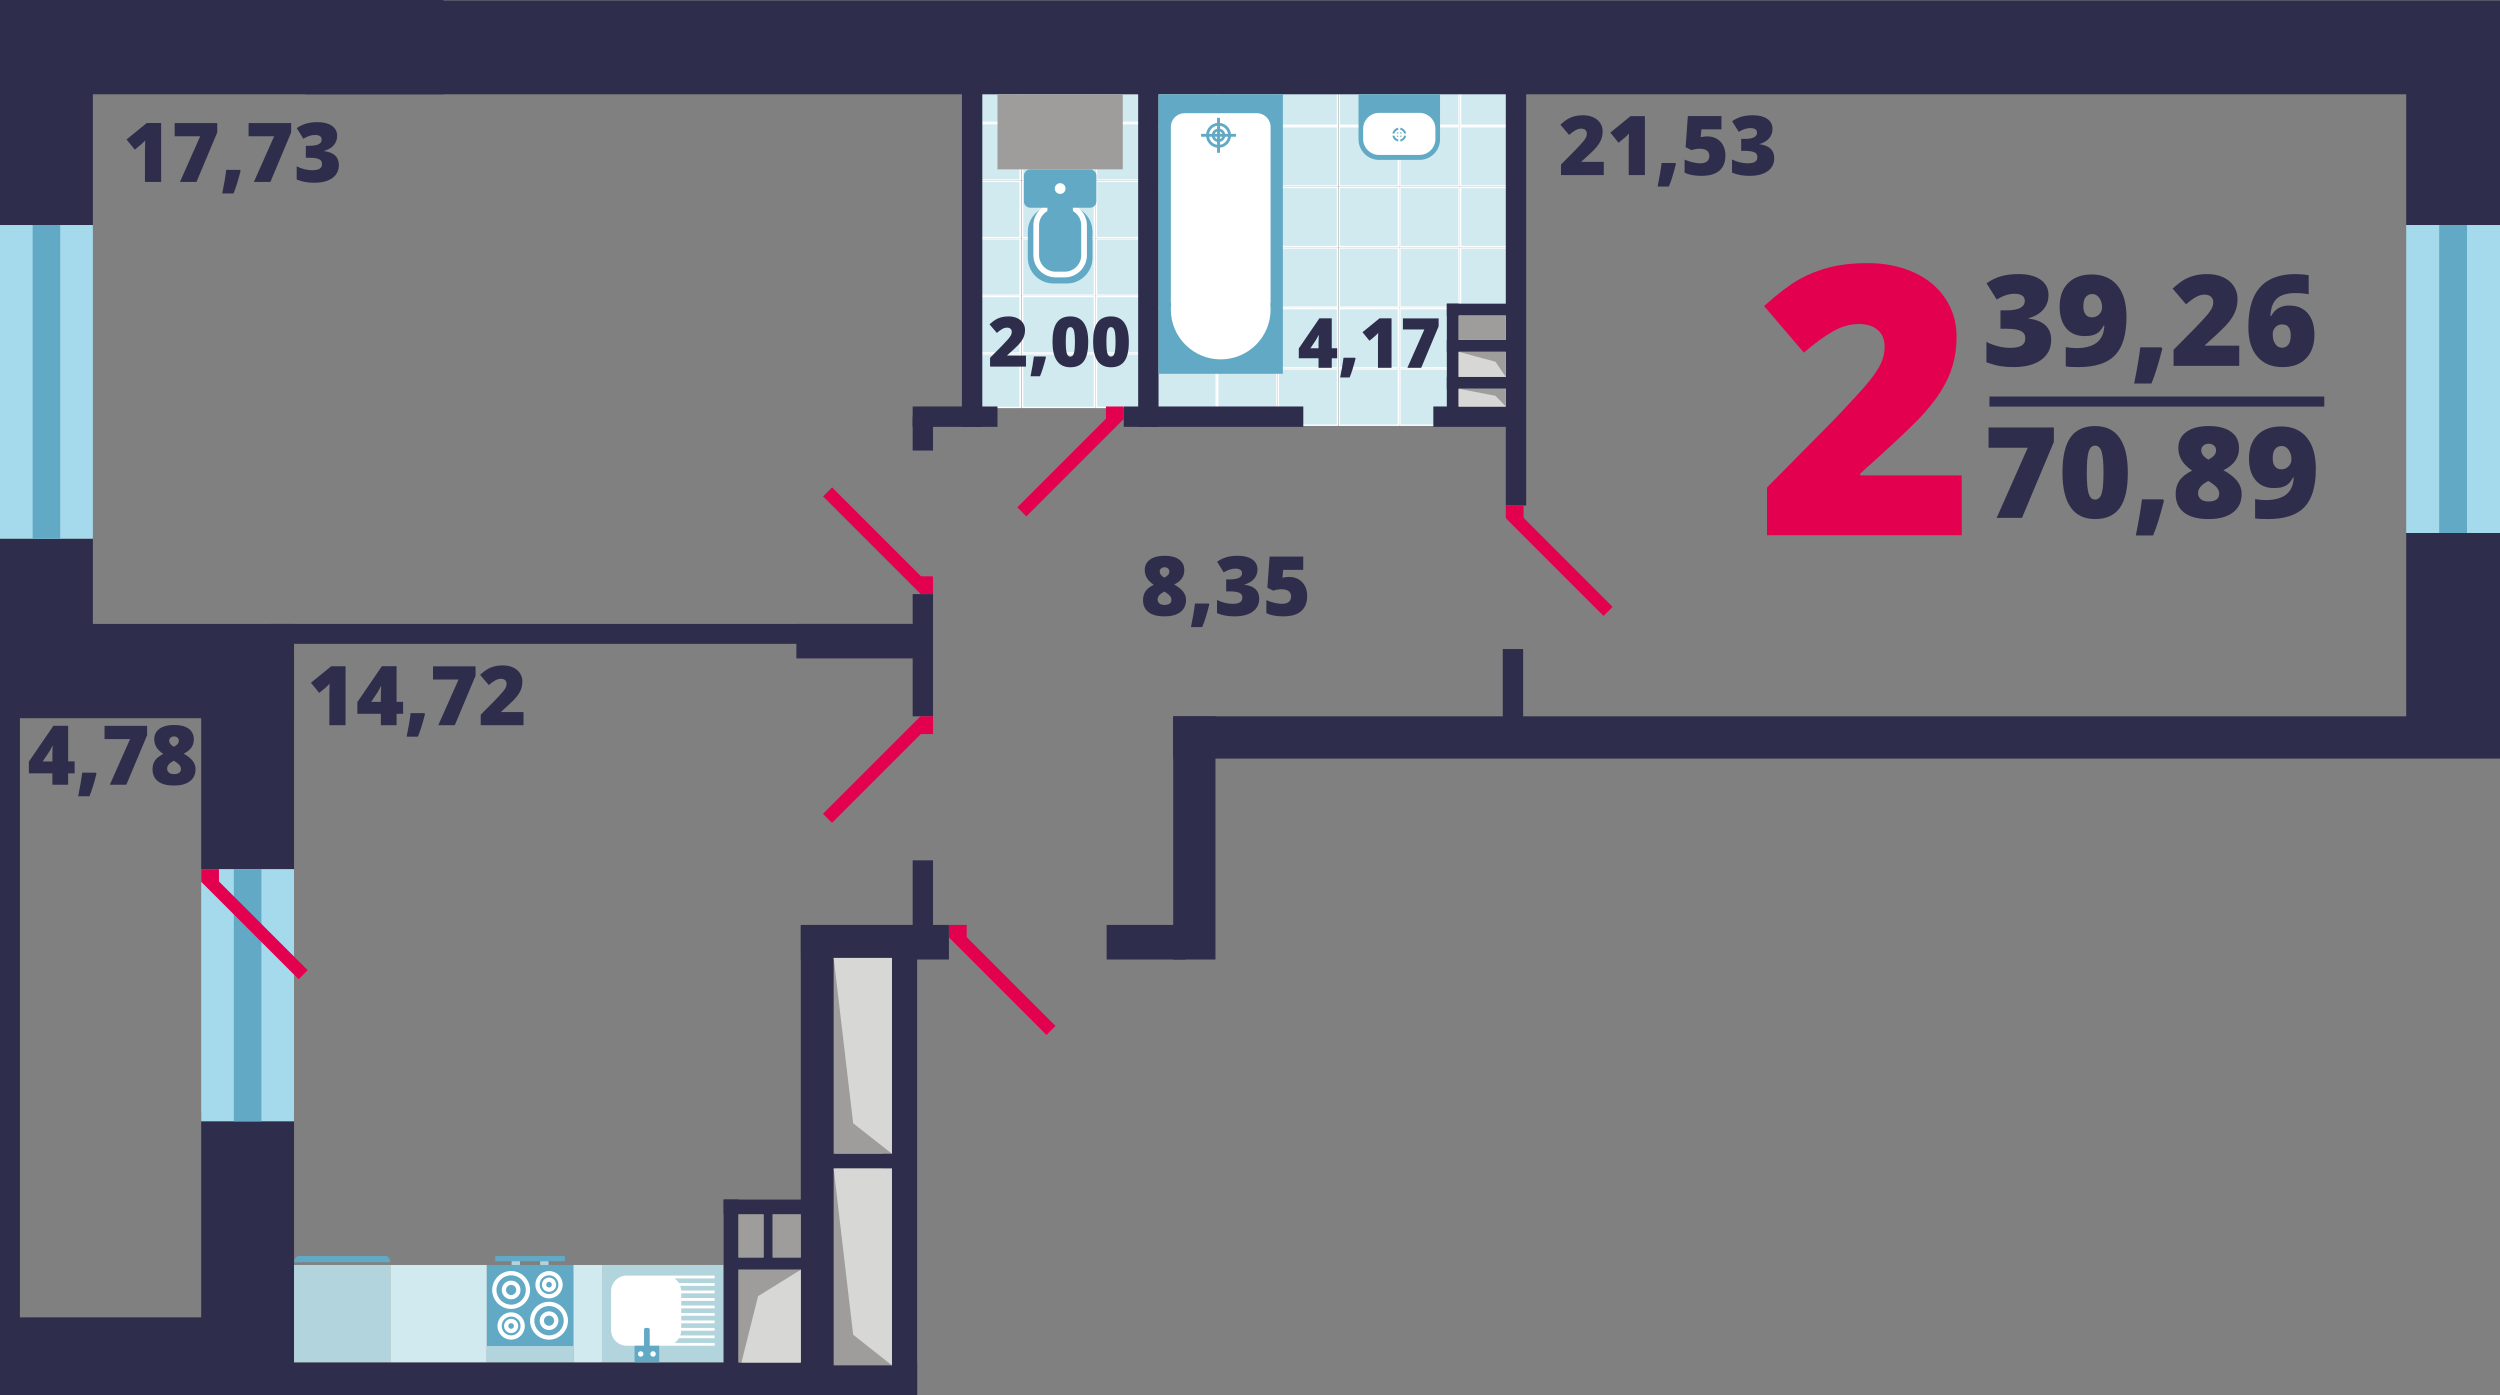 <?xml version="1.0" encoding="utf-8"?>
<!-- Generator: Adobe Illustrator 16.0.0, SVG Export Plug-In . SVG Version: 6.00 Build 0)  -->
<!DOCTYPE svg PUBLIC "-//W3C//DTD SVG 1.1//EN" "http://www.w3.org/Graphics/SVG/1.1/DTD/svg11.dtd">
<svg version="1.1" id="Слой_1" xmlns="http://www.w3.org/2000/svg" xmlns:xlink="http://www.w3.org/1999/xlink" x="0px" y="0px"
	 width="439.75px" height="245.388px" viewBox="0 0 439.75 245.388" enable-background="new 0 0 439.75 245.388"
	 xml:space="preserve">
<rect x="0" y="0" width="439.75" height="245.388" fill="#808080" stroke="none"/>
<rect x="203.521" y="22.295" fill="#D0EAF0" width="10.417" height="10.417"/>
<path fill="#FFFFFF" d="M213.813,32.587h-10.167V22.42h10.167V32.587z M214.063,22.17h-10.667v10.667h10.667V22.17z"/>
<rect x="214.188" y="22.295" fill="#D0EAF0" width="10.417" height="10.417"/>
<path fill="#FFFFFF" d="M224.479,32.587h-10.167V22.42h10.167V32.587z M224.729,22.17h-10.667v10.667h10.667V22.17z"/>
<rect x="224.854" y="22.295" fill="#D0EAF0" width="10.417" height="10.417"/>
<path fill="#FFFFFF" d="M235.146,32.587h-10.167V22.42h10.167V32.587z M235.396,22.17h-10.667v10.667h10.667V22.17z"/>
<rect x="235.572" y="22.295" fill="#D0EAF0" width="10.417" height="10.417"/>
<path fill="#FFFFFF" d="M245.864,32.587h-10.167V22.42h10.167V32.587z M246.114,22.17h-10.667v10.667h10.667V22.17z"/>
<rect x="246.24" y="22.295" fill="#D0EAF0" width="10.417" height="10.417"/>
<path fill="#FFFFFF" d="M256.531,32.587h-10.167V22.42h10.167V32.587z M256.781,22.17h-10.667v10.667h10.667V22.17z"/>
<rect x="256.906" y="22.295" fill="#D0EAF0" width="10.417" height="10.417"/>
<path fill="#FFFFFF" d="M267.198,32.587h-10.167V22.42h10.167V32.587z M267.448,22.17h-10.667v10.667h10.667V22.17z"/>
<rect x="203.521" y="11.628" fill="#D0EAF0" width="10.417" height="10.417"/>
<path fill="#FFFFFF" d="M213.813,21.92h-10.167V11.753h10.167V21.92z M214.063,11.503h-10.667V22.17h10.667V11.503z"/>
<rect x="214.188" y="11.628" fill="#D0EAF0" width="10.417" height="10.417"/>
<path fill="#FFFFFF" d="M224.479,21.92h-10.167V11.753h10.167V21.92z M224.729,11.503h-10.667V22.17h10.667V11.503z"/>
<rect x="224.854" y="11.628" fill="#D0EAF0" width="10.417" height="10.417"/>
<path fill="#FFFFFF" d="M235.146,21.92h-10.167V11.753h10.167V21.92z M235.396,11.503h-10.667V22.17h10.667V11.503z"/>
<rect x="235.572" y="11.628" fill="#D0EAF0" width="10.417" height="10.417"/>
<path fill="#FFFFFF" d="M245.864,21.92h-10.167V11.753h10.167V21.92z M246.114,11.503h-10.667V22.17h10.667V11.503z"/>
<rect x="246.24" y="11.628" fill="#D0EAF0" width="10.417" height="10.417"/>
<path fill="#FFFFFF" d="M256.531,21.92h-10.167V11.753h10.167V21.92z M256.781,11.503h-10.667V22.17h10.667V11.503z"/>
<rect x="256.906" y="11.628" fill="#D0EAF0" width="10.417" height="10.417"/>
<path fill="#FFFFFF" d="M267.198,21.92h-10.167V11.753h10.167V21.92z M267.448,11.503h-10.667V22.17h10.667V11.503z"/>
<rect x="203.521" y="32.962" fill="#D0EAF0" width="10.417" height="10.417"/>
<path fill="#FFFFFF" d="M213.813,43.253h-10.167V33.086h10.167V43.253z M214.063,32.837h-10.667v10.667h10.667V32.837z"/>
<rect x="214.188" y="32.962" fill="#D0EAF0" width="10.417" height="10.417"/>
<path fill="#FFFFFF" d="M224.479,43.253h-10.167V33.086h10.167V43.253z M224.729,32.837h-10.667v10.667h10.667V32.837z"/>
<rect x="224.854" y="32.962" fill="#D0EAF0" width="10.417" height="10.417"/>
<path fill="#FFFFFF" d="M235.146,43.253h-10.167V33.086h10.167V43.253z M235.396,32.837h-10.667v10.667h10.667V32.837z"/>
<rect x="235.572" y="32.962" fill="#D0EAF0" width="10.417" height="10.417"/>
<path fill="#FFFFFF" d="M245.864,43.253h-10.167V33.086h10.167V43.253z M246.114,32.837h-10.667v10.667h10.667V32.837z"/>
<rect x="246.24" y="32.962" fill="#D0EAF0" width="10.417" height="10.417"/>
<path fill="#FFFFFF" d="M256.531,43.253h-10.167V33.086h10.167V43.253z M256.781,32.837h-10.667v10.667h10.667V32.837z"/>
<rect x="256.906" y="32.962" fill="#D0EAF0" width="10.417" height="10.417"/>
<path fill="#FFFFFF" d="M267.198,43.253h-10.167V33.086h10.167V43.253z M267.448,32.837h-10.667v10.667h10.667V32.837z"/>
<rect x="203.521" y="43.618" fill="#D0EAF0" width="10.417" height="10.416"/>
<path fill="#FFFFFF" d="M213.813,53.91h-10.167V43.743h10.167V53.91z M214.063,43.493h-10.667V54.16h10.667V43.493z"/>
<rect x="214.188" y="43.618" fill="#D0EAF0" width="10.417" height="10.416"/>
<path fill="#FFFFFF" d="M224.479,53.91h-10.167V43.743h10.167V53.91z M224.729,43.493h-10.667V54.16h10.667V43.493z"/>
<rect x="224.854" y="43.618" fill="#D0EAF0" width="10.417" height="10.416"/>
<path fill="#FFFFFF" d="M235.146,53.91h-10.167V43.743h10.167V53.91z M235.396,43.493h-10.667V54.16h10.667V43.493z"/>
<rect x="235.572" y="43.618" fill="#D0EAF0" width="10.417" height="10.416"/>
<path fill="#FFFFFF" d="M245.864,53.91h-10.167V43.743h10.167V53.91z M246.114,43.493h-10.667V54.16h10.667V43.493z"/>
<rect x="246.24" y="43.618" fill="#D0EAF0" width="10.417" height="10.416"/>
<path fill="#FFFFFF" d="M256.531,53.91h-10.167V43.743h10.167V53.91z M256.781,43.493h-10.667V54.16h10.667V43.493z"/>
<rect x="256.906" y="43.618" fill="#D0EAF0" width="10.417" height="10.416"/>
<path fill="#FFFFFF" d="M267.198,53.91h-10.167V43.743h10.167V53.91z M267.448,43.493h-10.667V54.16h10.667V43.493z"/>
<rect x="203.521" y="54.284" fill="#D0EAF0" width="10.417" height="10.417"/>
<path fill="#FFFFFF" d="M213.813,64.576h-10.167V54.409h10.167V64.576z M214.063,54.16h-10.667v10.667h10.667V54.16z"/>
<rect x="214.188" y="54.284" fill="#D0EAF0" width="10.417" height="10.417"/>
<path fill="#FFFFFF" d="M224.479,64.576h-10.167V54.409h10.167V64.576z M224.729,54.16h-10.667v10.667h10.667V54.16z"/>
<rect x="224.854" y="54.284" fill="#D0EAF0" width="10.417" height="10.417"/>
<path fill="#FFFFFF" d="M235.146,64.576h-10.167V54.409h10.167V64.576z M235.396,54.16h-10.667v10.667h10.667V54.16z"/>
<rect x="235.572" y="54.284" fill="#D0EAF0" width="10.417" height="10.417"/>
<path fill="#FFFFFF" d="M245.864,64.576h-10.167V54.409h10.167V64.576z M246.114,54.16h-10.667v10.667h10.667V54.16z"/>
<rect x="246.24" y="54.284" fill="#D0EAF0" width="10.417" height="10.417"/>
<path fill="#FFFFFF" d="M256.531,64.576h-10.167V54.409h10.167V64.576z M256.781,54.16h-10.667v10.667h10.667V54.16z"/>
<rect x="256.906" y="54.284" fill="#D0EAF0" width="10.417" height="10.417"/>
<path fill="#FFFFFF" d="M267.198,64.576h-10.167V54.409h10.167V64.576z M267.448,54.16h-10.667v10.667h10.667V54.16z"/>
<rect x="203.521" y="64.889" fill="#D0EAF0" width="10.417" height="9.906"/>
<path fill="#FFFFFF" d="M213.813,74.67h-10.167v-9.656h10.167V74.67z M214.063,64.764h-10.667V74.92h10.667V64.764z"/>
<rect x="214.188" y="64.889" fill="#D0EAF0" width="10.417" height="9.906"/>
<path fill="#FFFFFF" d="M224.479,74.67h-10.167v-9.656h10.167V74.67z M224.729,64.764h-10.667V74.92h10.667V64.764z"/>
<rect x="224.854" y="64.889" fill="#D0EAF0" width="10.417" height="9.906"/>
<path fill="#FFFFFF" d="M235.146,74.67h-10.167v-9.656h10.167V74.67z M235.396,64.764h-10.667V74.92h10.667V64.764z"/>
<rect x="235.572" y="64.889" fill="#D0EAF0" width="10.417" height="9.906"/>
<path fill="#FFFFFF" d="M245.864,74.67h-10.167v-9.656h10.167V74.67z M246.114,64.764h-10.667V74.92h10.667V64.764z"/>
<rect x="246.24" y="64.889" fill="#D0EAF0" width="10.417" height="9.906"/>
<path fill="#FFFFFF" d="M256.531,74.67h-10.167v-9.656h10.167V74.67z M256.781,64.764h-10.667V74.92h10.667V64.764z"/>
<rect x="256.906" y="64.889" fill="#D0EAF0" width="10.417" height="9.906"/>
<path fill="#FFFFFF" d="M267.198,74.67h-10.167v-9.656h10.167V74.67z M267.448,64.764h-10.667V74.92h10.667V64.764z"/>
<rect x="289.888" y="2.118" fill="#D0EAF0" width="10.417" height="9.907"/>
<path fill="#FFFFFF" d="M300.18,11.9h-10.167V2.243h10.167V11.9z M300.43,1.993h-10.667V12.15h10.667V1.993z"/>
<rect x="300.555" y="2.118" fill="#D0EAF0" width="10.417" height="9.907"/>
<path fill="#FFFFFF" d="M310.847,11.9H300.68V2.243h10.167V11.9z M311.097,1.993H300.43V12.15h10.667V1.993z"/>
<rect x="311.221" y="2.118" fill="#D0EAF0" width="10.417" height="9.907"/>
<path fill="#FFFFFF" d="M321.513,11.9h-10.167V2.243h10.167V11.9z M321.763,1.993h-10.667V12.15h10.667V1.993z"/>
<rect x="321.939" y="2.118" fill="#D0EAF0" width="10.417" height="9.907"/>
<path fill="#FFFFFF" d="M332.231,11.9h-10.167V2.243h10.167V11.9z M332.481,1.993h-10.667V12.15h10.667V1.993z"/>
<rect x="332.606" y="2.118" fill="#D0EAF0" width="10.417" height="9.907"/>
<path fill="#FFFFFF" d="M342.898,11.9h-10.167V2.243h10.167V11.9z M343.148,1.993h-10.667V12.15h10.667V1.993z"/>
<rect x="343.273" y="2.118" fill="#D0EAF0" width="10.416" height="9.907"/>
<path fill="#FFFFFF" d="M353.564,11.9h-10.167V2.243h10.167V11.9z M353.814,1.993h-10.667V12.15h10.667V1.993z"/>
<rect x="259.935" y="2.243" fill="#D0EAF0" width="10.416" height="10.417"/>
<path fill="#FFFFFF" d="M260.06,2.369h10.167v10.167H260.06V2.369z M259.81,12.785h10.667V2.118H259.81V12.785z"/>
<rect x="270.601" y="2.243" fill="#D0EAF0" width="10.417" height="10.417"/>
<path fill="#FFFFFF" d="M270.727,2.369h10.167v10.167h-10.167V2.369z M270.477,12.785h10.667V2.118h-10.667V12.785z"/>
<rect x="281.205" y="2.243" fill="#D0EAF0" width="9.906" height="10.417"/>
<path fill="#FFFFFF" d="M281.33,2.369h9.656v10.167h-9.656V2.369z M281.08,12.785h10.156V2.118H281.08V12.785z"/>
<rect x="172.385" y="21.741" fill="#D0EAF0" width="7.082" height="9.906"/>
<polygon fill="#FFFFFF" points="172.386,21.623 172.386,21.86 179.316,21.86 179.316,31.528 172.386,31.528 172.386,31.768 
	179.62,31.768 179.62,21.623 "/>
<rect x="179.836" y="21.741" fill="#D0EAF0" width="12.698" height="9.906"/>
<path fill="#FFFFFF" d="M192.382,31.528h-12.393v-9.669h12.393V31.528z M192.686,21.622h-13.002v10.146h13.002V21.622z"/>
<rect x="192.839" y="21.741" fill="#D0EAF0" width="7.736" height="9.906"/>
<polygon fill="#FFFFFF" points="192.687,21.623 192.687,31.768 200.574,31.768 200.574,31.528 192.99,31.528 192.99,21.86 
	200.574,21.86 200.574,21.623 "/>
<rect x="172.385" y="16.55" fill="#D0EAF0" width="7.082" height="4.953"/>
<polygon fill="#FFFFFF" points="179.316,16.55 179.316,21.385 172.386,21.385 172.386,21.622 179.62,21.622 179.62,16.55 "/>
<rect x="179.837" y="16.55" fill="#D0EAF0" width="12.698" height="4.953"/>
<polygon fill="#FFFFFF" points="192.381,16.55 192.381,21.385 179.988,21.385 179.988,16.55 179.685,16.55 179.685,21.622 
	192.687,21.622 192.687,16.55 "/>
<rect x="192.839" y="16.55" fill="#D0EAF0" width="7.736" height="4.953"/>
<polygon fill="#FFFFFF" points="192.687,16.55 192.687,21.622 200.574,21.622 200.574,21.385 192.99,21.385 192.99,16.55 "/>
<rect x="172.385" y="31.887" fill="#D0EAF0" width="7.082" height="9.904"/>
<polygon fill="#FFFFFF" points="172.386,31.767 172.386,32.005 179.316,32.005 179.316,41.673 172.386,41.673 172.386,41.91 
	179.62,41.91 179.62,31.767 "/>
<rect x="179.836" y="31.886" fill="#D0EAF0" width="12.698" height="9.904"/>
<path fill="#FFFFFF" d="M192.382,41.674h-12.393v-9.67h12.393V41.674z M192.686,31.767h-13.002V41.91h13.002V31.767z"/>
<rect x="192.839" y="31.887" fill="#D0EAF0" width="7.736" height="9.904"/>
<polygon fill="#FFFFFF" points="192.687,31.767 192.687,41.91 200.574,41.91 200.574,41.673 192.99,41.673 192.99,32.005 
	200.574,32.005 200.574,31.767 "/>
<rect x="172.385" y="42.021" fill="#D0EAF0" width="7.082" height="9.905"/>
<polygon fill="#FFFFFF" points="172.386,41.9 172.386,42.14 179.316,42.14 179.316,51.807 172.386,51.807 172.386,52.047 
	179.62,52.047 179.62,41.9 "/>
<rect x="179.836" y="42.021" fill="#D0EAF0" width="12.698" height="9.906"/>
<path fill="#FFFFFF" d="M192.382,51.808h-12.393v-9.669h12.393V51.808z M192.686,41.9h-13.002v10.145h13.002V41.9z"/>
<rect x="192.839" y="42.021" fill="#D0EAF0" width="7.736" height="9.905"/>
<polygon fill="#FFFFFF" points="192.687,41.9 192.687,52.047 200.574,52.047 200.574,51.807 192.99,51.807 192.99,42.14 
	200.574,42.14 200.574,41.9 "/>
<rect x="172.385" y="52.163" fill="#D0EAF0" width="7.082" height="9.907"/>
<polygon fill="#FFFFFF" points="172.386,52.045 172.386,52.283 179.316,52.283 179.316,61.951 172.386,61.951 172.386,62.189 
	179.62,62.189 179.62,52.045 "/>
<rect x="179.836" y="52.163" fill="#D0EAF0" width="12.698" height="9.907"/>
<path fill="#FFFFFF" d="M192.382,61.951h-12.393v-9.669h12.393V61.951z M192.686,52.045h-13.002v10.145h13.002V52.045z"/>
<rect x="192.839" y="52.163" fill="#D0EAF0" width="7.736" height="9.907"/>
<polygon fill="#FFFFFF" points="192.687,52.045 192.687,62.189 200.574,62.189 200.574,61.951 192.99,61.951 192.99,52.283 
	200.574,52.283 200.574,52.045 "/>
<rect x="172.385" y="62.246" fill="#D0EAF0" width="7.082" height="9.423"/>
<polygon fill="#FFFFFF" points="172.386,62.129 172.386,62.367 179.316,62.367 179.316,71.551 172.386,71.551 172.386,71.789 
	179.62,71.789 179.62,62.129 "/>
<rect x="179.836" y="62.247" fill="#D0EAF0" width="12.698" height="9.423"/>
<path fill="#FFFFFF" d="M192.382,71.551h-12.393v-9.186h12.393V71.551z M192.686,62.128h-13.002v9.658h13.002V62.128z"/>
<rect x="192.839" y="62.246" fill="#D0EAF0" width="7.736" height="9.423"/>
<polygon fill="#FFFFFF" points="192.687,62.129 192.687,71.789 200.574,71.789 200.574,71.551 192.99,71.551 192.99,62.367 
	200.574,62.367 200.574,62.129 "/>
<rect x="206.365" y="126" fill="#2E2D4B" width="7.437" height="42.778"/>
<rect x="206.365" y="126" fill="#2E2D4B" width="233.385" height="7.438"/>
<rect x="53.668" y="8.867" fill="#2E2D4B" width="386.083" height="7.717"/>
<rect x="53.668" y="0.086" fill="#2E2D4B" width="386.083" height="12.409"/>
<rect x="140.084" y="109.75" fill="#2E2D4B" width="23.167" height="6.063"/>
<rect x="47.532" y="109.75" fill="#2E2D4B" width="115.719" height="3.5"/>
<rect x="160.537" y="151.332" fill="#2E2D4B" width="3.583" height="16.804"/>
<rect x="160.537" y="104.5" fill="#2E2D4B" width="3.583" height="21.5"/>
<rect x="160.537" y="73.293" fill="#2E2D4B" width="3.583" height="5.957"/>
<rect x="197.662" y="71.5" fill="#2E2D4B" width="31.589" height="3.583"/>
<rect x="252.124" y="71.5" fill="#2E2D4B" width="15.461" height="3.583"/>
<rect x="160.538" y="71.5" fill="#2E2D4B" width="14.922" height="3.583"/>
<rect x="169.204" y="12.727" fill="#2E2D4B" width="3.583" height="62.356"/>
<rect x="200.204" y="12.727" fill="#2E2D4B" width="3.583" height="62.356"/>
<rect x="264.872" y="12.727" fill="#2E2D4B" width="3.583" height="76.189"/>
<rect x="264.335" y="114.166" fill="#2E2D4B" width="3.583" height="16.667"/>
<rect x="0.001" y="105.729" fill="#2E2D4B" width="3.5" height="127.741"/>
<rect x="423.251" y="93.75" fill="#2E2D4B" width="16.5" height="35.873"/>
<rect x="423.251" y="8.867" fill="#2E2D4B" width="16.5" height="30.716"/>
<rect y="231.721" fill="#2E2D4B" width="51.721" height="13.667"/>
<rect x="0.001" y="109.75" fill="#2E2D4B" width="51.72" height="16.583"/>
<rect x="0.001" fill="#2E2D4B" width="78" height="16.584"/>
<rect x="35.388" y="195.574" fill="#2E2D4B" width="16.333" height="36.342"/>
<rect x="35.388" y="115.333" fill="#2E2D4B" width="16.333" height="38.575"/>
<rect x="0.002" y="94.75" fill="#2E2D4B" width="16.333" height="26.333"/>
<rect x="0.002" fill="#2E2D4B" width="16.333" height="39.583"/>
<polyline fill="#2E2D4B" points="155.241,245.749 155.241,165.095 161.324,165.095 161.324,245.749 "/>
<rect x="140.865" y="162.817" fill="#2E2D4B" width="6.083" height="81.406"/>
<rect x="0.001" y="239.666" fill="#2E2D4B" width="161.323" height="6.083"/>
<rect x="140.865" y="162.695" fill="#2E2D4B" width="26.052" height="6.083"/>
<rect x="194.657" y="162.695" fill="#2E2D4B" width="13.844" height="6.083"/>
<rect x="145.204" y="202.943" fill="#2E2D4B" width="14.823" height="2.604"/>
<rect x="254.496" y="53.416" fill="#2E2D4B" width="2.094" height="19.092"/>
<rect x="254.496" y="53.416" fill="#2E2D4B" width="13.381" height="2.096"/>
<rect x="254.496" y="59.791" fill="#2E2D4B" width="13.381" height="2.096"/>
<rect x="254.496" y="66.291" fill="#2E2D4B" width="13.381" height="2.096"/>
<rect x="146.641" y="168.5" fill="#9E9D9B" width="10.25" height="34.444"/>
<polygon fill="#D7D7D5" points="150.069,197.583 156.892,202.944 156.892,168.5 146.642,168.5 "/>
<rect x="146.641" y="205.547" fill="#9E9D9B" width="10.25" height="34.619"/>
<polygon fill="#D7D7D5" points="150.069,234.778 156.892,240.167 156.892,205.547 146.642,205.547 "/>
<rect x="256.59" y="55.512" fill="#9E9D9B" width="8.281" height="4.279"/>
<rect x="256.59" y="61.887" fill="#9E9D9B" width="8.281" height="4.404"/>
<rect x="256.59" y="68.388" fill="#9E9D9B" width="8.281" height="3.112"/>
<polygon fill="#D7D7D5" points="263.043,63.625 256.59,61.886 256.59,66.292 264.871,66.292 "/>
<polygon fill="#D7D7D5" points="263.043,69.615 256.59,68.387 256.59,71.5 264.871,71.5 "/>
<rect x="175.459" y="16.584" fill="#9E9D9B" width="22.042" height="13.207"/>
<rect x="35.387" y="152.875" fill="#A5DAEC" width="16.333" height="44.366"/>
<rect x="41.13" y="152.875" fill="#61A9C4" width="4.85" height="44.366"/>
<rect x="0.001" y="39.583" fill="#A5DAEC" width="16.333" height="55.167"/>
<rect x="5.742" y="39.583" fill="#61A9C4" width="4.85" height="55.167"/>
<rect x="423.251" y="39.583" fill="#A5DAEC" width="16.5" height="54.167"/>
<rect x="429.052" y="39.583" fill="#61A9C4" width="4.898" height="54.167"/>
<rect x="166.918" y="162.695" fill="#E3004F" width="3.125" height="2.25"/>
<rect x="175.148" y="160.597" transform="matrix(-0.707 0.707 -0.707 -0.707 423.035 170.177)" fill="#E3004F" width="2.25" height="24.21"/>
<rect x="194.537" y="71.5" fill="#E3004F" width="3.125" height="2.25"/>
<rect x="187.183" y="69.401" transform="matrix(0.707 0.707 -0.707 0.707 112.788 -109.281)" fill="#E3004F" width="2.25" height="24.21"/>
<rect x="264.871" y="88.916" fill="#E3004F" width="3.125" height="2.25"/>
<rect x="273.1" y="86.818" transform="matrix(-0.707 0.707 -0.707 -0.707 538.12 -24.953)" fill="#E3004F" width="2.25" height="24.21"/>
<rect x="161.87" y="126" fill="#E3004F" width="2.25" height="3.125"/>
<rect x="152.99" y="123.25" transform="matrix(-0.707 -0.707 0.707 -0.707 167.38 340.041)" fill="#E3004F" width="2.25" height="24.21"/>
<rect x="161.87" y="101.375" fill="#E3004F" width="2.25" height="3.125"/>
<rect x="152.99" y="83.04" transform="matrix(-0.707 0.707 -0.707 -0.707 330.356 53.394)" fill="#E3004F" width="2.25" height="24.21"/>
<rect x="35.387" y="152.875" fill="#E3004F" width="3.125" height="2.25"/>
<rect x="43.618" y="150.776" transform="matrix(-0.707 0.707 -0.707 -0.707 191.555 246.418)" fill="#E3004F" width="2.25" height="24.21"/>
<rect x="203.786" y="16.584" fill="#61A9C4" width="21.871" height="49.166"/>
<path fill="#FFFFFF" d="M212.672,23.545h0.503c0.102-0.461,0.451-0.811,0.912-0.913V22.13
	C213.356,22.24,212.782,22.814,212.672,23.545"/>
<path fill="#FFFFFF" d="M213.683,23.545h0.404v-0.403C213.901,23.213,213.755,23.359,213.683,23.545"/>
<path fill="#FFFFFF" d="M213.175,24.054h-0.504c0.111,0.731,0.686,1.305,1.416,1.415v-0.502
	C213.625,24.865,213.276,24.515,213.175,24.054"/>
<path fill="#FFFFFF" d="M214.087,24.458v-0.404h-0.404C213.755,24.24,213.901,24.386,214.087,24.458"/>
<path fill="#FFFFFF" d="M214.596,23.141v0.404h0.403C214.928,23.359,214.782,23.213,214.596,23.141"/>
<path fill="#FFFFFF" d="M215,24.054h-0.404v0.404C214.782,24.386,214.928,24.24,215,24.054"/>
<path fill="#FFFFFF" d="M223.497,22.316c0-1.322-1.082-2.404-2.406-2.404h-12.736c-1.323,0-2.404,1.082-2.404,2.404v30.687
	c0,0.17,0.019,0.335,0.053,0.495c-0.034,0.311-0.053,0.626-0.053,0.946c0,4.846,3.928,8.773,8.773,8.773
	c4.845,0,8.773-3.928,8.773-8.773c0-0.32-0.02-0.636-0.054-0.946c0.034-0.16,0.054-0.325,0.054-0.495V22.316z M217.415,24.054
	h-0.896c-0.118,1.01-0.914,1.807-1.924,1.924v0.896h-0.509v-0.896c-1.01-0.117-1.806-0.914-1.924-1.924h-0.895v-0.509h0.895
	c0.118-1.01,0.914-1.806,1.924-1.924v-0.895h0.509v0.895c1.01,0.118,1.806,0.914,1.924,1.924h0.896V24.054z"/>
<path fill="#FFFFFF" d="M214.596,22.13v0.503c0.461,0.102,0.812,0.451,0.913,0.912h0.502
	C215.901,22.813,215.327,22.241,214.596,22.13"/>
<path fill="#FFFFFF" d="M214.596,24.967v0.503c0.731-0.111,1.306-0.685,1.415-1.416h-0.502
	C215.407,24.516,215.057,24.864,214.596,24.967"/>
<path fill="#61A9C4" d="M238.966,16.583v5.771v1.324v0.842c0,1.984,1.623,3.605,3.604,3.605h7.125c1.981,0,3.604-1.621,3.604-3.605
	v-0.842v-1.324v-5.771H238.966z"/>
<path fill="#FFFFFF" d="M249.706,27.25h-7.146c-1.529,0-2.78-1.252-2.78-2.781v-1.833c0-1.529,1.251-2.78,2.78-2.78h7.146
	c1.53,0,2.781,1.251,2.781,2.78v1.833C252.487,25.998,251.236,27.25,249.706,27.25"/>
<path fill="#61A9C4" d="M244.924,23.493h0.364c0.074-0.334,0.327-0.587,0.661-0.661v-0.364
	C245.42,22.548,245.004,22.964,244.924,23.493"/>
<path fill="#61A9C4" d="M245.656,23.493h0.293V23.2C245.814,23.252,245.708,23.358,245.656,23.493"/>
<path fill="#61A9C4" d="M245.288,23.861h-0.364c0.08,0.529,0.496,0.945,1.025,1.025v-0.364
	C245.615,24.448,245.362,24.195,245.288,23.861"/>
<path fill="#61A9C4" d="M245.949,24.154v-0.293h-0.293C245.708,23.996,245.814,24.103,245.949,24.154"/>
<path fill="#61A9C4" d="M246.317,23.2v0.293h0.293C246.559,23.358,246.452,23.252,246.317,23.2"/>
<path fill="#61A9C4" d="M246.61,23.861h-0.293v0.293C246.452,24.103,246.559,23.996,246.61,23.861"/>
<path fill="#61A9C4" d="M246.317,22.468v0.364c0.334,0.074,0.587,0.327,0.661,0.661h0.364
	C247.263,22.964,246.847,22.548,246.317,22.468"/>
<path fill="#61A9C4" d="M246.317,24.522v0.364c0.53-0.08,0.945-0.496,1.025-1.025h-0.364
	C246.904,24.195,246.651,24.448,246.317,24.522"/>
<path fill="#61A9C4" d="M187.668,49.864h-2.375c-2.475,0-4.5-2.025-4.5-4.5v-4.625c0-2.476,2.025-4.5,4.5-4.5h2.375
	c2.475,0,4.5,2.024,4.5,4.5v4.625C192.168,47.839,190.143,49.864,187.668,49.864"/>
<path fill="#FFFFFF" d="M187.278,48.791h-1.596c-2.156,0-3.911-1.754-3.911-3.91v-5.231c0-2.155,1.755-3.91,3.911-3.91h1.596
	c2.156,0,3.91,1.755,3.91,3.91v5.231C191.188,47.037,189.435,48.791,187.278,48.791 M185.683,36.739
	c-1.605,0-2.911,1.306-2.911,2.91v5.231c0,1.604,1.306,2.91,2.911,2.91h1.596c1.605,0,2.91-1.307,2.91-2.91v-5.231
	c0-1.604-1.305-2.91-2.91-2.91H185.683z"/>
<path fill="#61A9C4" d="M191.73,36.542h-10.5c-0.619,0-1.125-0.506-1.125-1.125v-4.5c0-0.619,0.506-1.125,1.125-1.125h10.5
	c0.619,0,1.125,0.506,1.125,1.125v4.5C192.855,36.036,192.35,36.542,191.73,36.542"/>
<path fill="#61A9C4" d="M188.23,38.281h-3.5c-0.269,0-0.49-0.22-0.49-0.49v-2.5c0-0.269,0.221-0.488,0.49-0.488h3.5
	c0.269,0,0.49,0.22,0.49,0.488v2.5C188.721,38.062,188.5,38.281,188.23,38.281"/>
<path fill="#FFFFFF" d="M187.427,33.167c0,0.522-0.424,0.946-0.946,0.946c-0.523,0-0.947-0.424-0.947-0.946
	c0-0.523,0.424-0.946,0.947-0.946C187.003,32.221,187.427,32.644,187.427,33.167"/>
<rect x="105.901" y="222.509" fill="#B2D4DC" width="21.387" height="17.105"/>
<path fill="#FFFFFF" d="M110.219,236.71h6.103h0.772h8.604v-0.491h-7.052c0.311-0.218,0.57-0.5,0.769-0.825h6.283v-0.49h-6.047
	c0.094-0.261,0.152-0.536,0.162-0.825h5.885v-0.491h-5.875v-0.824h5.875v-0.492h-5.875v-0.823h5.875v-0.492h-5.875v-0.824h5.875
	v-0.491h-5.875v-0.824h5.875v-0.491h-5.875V227.5h5.875v-0.492h-5.885c-0.01-0.289-0.068-0.563-0.162-0.824h6.047v-0.491h-6.283
	c-0.199-0.324-0.458-0.607-0.769-0.824h7.052v-0.491h-8.604h-0.772h-6.103c-1.501,0-2.729,1.229-2.729,2.729v6.875
	C107.49,235.482,108.718,236.71,110.219,236.71"/>
<path fill="#61A9C4" d="M111.621,239.615h4.333v-2.905h-1.666v-2.842c0-0.155-0.127-0.281-0.282-0.281h-0.437
	c-0.155,0-0.281,0.126-0.281,0.281v2.842h-1.667V239.615z"/>
<path fill="#FFFFFF" d="M114.389,238.16c0-0.268,0.217-0.483,0.484-0.483c0.268,0,0.485,0.216,0.485,0.483
	c0,0.269-0.217,0.484-0.485,0.484C114.606,238.645,114.389,238.429,114.389,238.16"/>
<path fill="#FFFFFF" d="M112.217,238.16c0-0.268,0.217-0.483,0.484-0.483c0.268,0,0.485,0.216,0.485,0.483
	c0,0.269-0.217,0.484-0.485,0.484C112.434,238.645,112.217,238.429,112.217,238.16"/>
<rect x="85.617" y="236.711" fill="#B2D4DC" width="15.25" height="2.904"/>
<rect x="85.617" y="222.509" fill="#61A9C4" width="15.25" height="14.201"/>
<rect x="87.117" y="220.92" fill="#61A9C4" width="12.25" height="0.928"/>
<path fill="#FFFFFF" d="M89.909,230.833c1.327,0,2.406,1.08,2.406,2.406c0,1.327-1.079,2.406-2.406,2.406
	c-1.326,0-2.405-1.079-2.405-2.406C87.504,231.913,88.583,230.833,89.909,230.833 M89.909,234.896c0.913,0,1.656-0.743,1.656-1.656
	s-0.743-1.657-1.656-1.657s-1.655,0.744-1.655,1.657S88.996,234.896,89.909,234.896"/>
<path fill="#FFFFFF" d="M89.909,231.989c0.689,0,1.25,0.563,1.25,1.25c0,0.689-0.561,1.25-1.25,1.25s-1.25-0.561-1.25-1.25
	C88.659,232.552,89.22,231.989,89.909,231.989 M89.909,233.739c0.275,0,0.5-0.224,0.5-0.5s-0.225-0.5-0.5-0.5s-0.5,0.224-0.5,0.5
	S89.634,233.739,89.909,233.739"/>
<path fill="#FFFFFF" d="M89.909,225.26c0.908,0,1.646,0.739,1.646,1.646s-0.738,1.646-1.646,1.646c-0.907,0-1.646-0.738-1.646-1.646
	S89.001,225.26,89.909,225.26 M89.909,227.802c0.494,0,0.896-0.402,0.896-0.896c0-0.494-0.402-0.896-0.896-0.896
	s-0.896,0.402-0.896,0.896C89.013,227.399,89.415,227.802,89.909,227.802"/>
<path fill="#FFFFFF" d="M89.909,223.572c1.838,0,3.334,1.496,3.334,3.334c0,1.837-1.496,3.333-3.334,3.333s-3.333-1.496-3.333-3.333
	C86.576,225.068,88.071,223.572,89.909,223.572 M89.909,229.489c1.425,0,2.584-1.159,2.584-2.583c0-1.425-1.159-2.584-2.584-2.584
	c-1.424,0-2.583,1.159-2.583,2.584C87.326,228.33,88.485,229.489,89.909,229.489"/>
<path fill="#FFFFFF" d="M96.577,228.386c-1.327,0-2.406-1.081-2.406-2.407s1.079-2.405,2.406-2.405c1.326,0,2.405,1.079,2.405,2.405
	S97.903,228.386,96.577,228.386 M96.577,224.323c-0.913,0-1.656,0.742-1.656,1.655s0.743,1.657,1.656,1.657s1.655-0.744,1.655-1.657
	S97.49,224.323,96.577,224.323"/>
<path fill="#FFFFFF" d="M96.577,227.229c-0.689,0-1.25-0.561-1.25-1.25c0-0.688,0.561-1.25,1.25-1.25s1.25,0.562,1.25,1.25
	C97.827,226.668,97.266,227.229,96.577,227.229 M96.577,225.479c-0.275,0-0.5,0.224-0.5,0.5s0.225,0.5,0.5,0.5s0.5-0.224,0.5-0.5
	S96.852,225.479,96.577,225.479"/>
<path fill="#FFFFFF" d="M96.577,233.958c-0.908,0-1.646-0.739-1.646-1.646s0.738-1.646,1.646-1.646c0.907,0,1.646,0.738,1.646,1.646
	S97.483,233.958,96.577,233.958 M96.577,231.416c-0.494,0-0.896,0.402-0.896,0.896c0,0.494,0.402,0.896,0.896,0.896
	s0.896-0.402,0.896-0.896C97.473,231.818,97.071,231.416,96.577,231.416"/>
<path fill="#FFFFFF" d="M96.577,235.646c-1.838,0-3.334-1.496-3.334-3.334c0-1.837,1.496-3.333,3.334-3.333s3.333,1.496,3.333,3.333
	C99.91,234.149,98.415,235.646,96.577,235.646 M96.577,229.729c-1.425,0-2.584,1.159-2.584,2.583c0,1.425,1.159,2.584,2.584,2.584
	c1.424,0,2.583-1.159,2.583-2.584C99.16,230.888,98,229.729,96.577,229.729"/>
<rect x="95.012" y="221.848" fill="#B2D4DC" width="1.481" height="0.66"/>
<rect x="89.991" y="221.848" fill="#B2D4DC" width="1.481" height="0.66"/>
<rect x="51.721" y="222.509" fill="#B2D4DC" width="16.937" height="17.105"/>
<path fill="#61A9C4" d="M68.654,222.035c-0.015-0.615-0.398-1.115-0.87-1.115H52.597c-0.472,0-0.855,0.5-0.87,1.115H68.654z"/>
<rect x="68.654" y="222.51" fill="#D0EAF0" width="16.964" height="17.105"/>
<rect x="100.867" y="222.51" fill="#D0EAF0" width="5.033" height="17.105"/>
<rect x="127.288" y="210.999" fill="#2E2D4B" width="14.823" height="2.604"/>
<rect x="127.287" y="210.999" fill="#2E2D4B" width="2.603" height="29.917"/>
<rect x="128.365" y="221.199" fill="#2E2D4B" width="14.333" height="2.125"/>
<rect x="134.323" y="212.908" fill="#2E2D4B" width="1.583" height="8.75"/>
<rect x="129.89" y="213.603" fill="#9E9D9B" width="4.433" height="7.597"/>
<rect x="135.906" y="213.603" fill="#9E9D9B" width="4.959" height="7.597"/>
<rect x="129.89" y="223.335" fill="#9E9D9B" width="10.975" height="16.331"/>
<polygon fill="#D7D8D5" points="133.349,227.991 130.416,239.666 140.866,239.666 140.866,223.335 "/>
<path fill="#E3004F" d="M345.064,94.146h-34.249v-8.393L322.339,74.1c3.293-3.442,5.444-5.794,6.455-7.053
	c1.013-1.259,1.717-2.34,2.115-3.244c0.398-0.903,0.598-1.851,0.598-2.841c0-1.227-0.398-2.194-1.194-2.904
	c-0.797-0.711-1.916-1.065-3.357-1.065c-1.484,0-2.985,0.424-4.503,1.274c-1.517,0.851-3.233,2.104-5.148,3.761l-7.005-8.199
	c2.432-2.173,4.476-3.728,6.133-4.664c1.657-0.936,3.459-1.651,5.407-2.146c1.947-0.495,4.137-0.742,6.569-0.742
	c3.054,0,5.782,0.538,8.183,1.613c2.399,1.077,4.261,2.61,5.584,4.601c1.324,1.99,1.985,4.224,1.985,6.697
	c0,1.852-0.231,3.563-0.693,5.133c-0.464,1.571-1.179,3.115-2.147,4.632c-0.968,1.518-2.254,3.115-3.857,4.794
	s-5.02,4.863-10.248,9.555v0.322h17.851V94.146z"/>
<path fill="#2E2D4B" d="M360.332,51.892c0,0.987-0.302,1.834-0.904,2.542c-0.603,0.707-1.473,1.221-2.612,1.54v0.065
	c2.656,0.334,3.984,1.589,3.984,3.767c0,1.48-0.586,2.645-1.758,3.494c-1.173,0.849-2.8,1.273-4.883,1.273
	c-0.856,0-1.648-0.062-2.378-0.186c-0.729-0.123-1.519-0.348-2.368-0.675v-3.57c0.697,0.355,1.406,0.619,2.128,0.789
	c0.723,0.171,1.389,0.256,1.998,0.256c0.943,0,1.631-0.132,2.063-0.397c0.431-0.265,0.646-0.68,0.646-1.246
	c0-0.436-0.112-0.771-0.337-1.007c-0.226-0.235-0.588-0.414-1.089-0.533c-0.501-0.12-1.153-0.18-1.959-0.18h-0.979v-3.233h1.001
	c2.185,0,3.276-0.559,3.276-1.676c0-0.421-0.161-0.733-0.484-0.937c-0.322-0.203-0.756-0.305-1.301-0.305
	c-1.016,0-2.067,0.341-3.156,1.023l-1.784-2.874c0.841-0.58,1.702-0.995,2.584-1.241s1.893-0.37,3.031-0.37
	c1.647,0,2.939,0.327,3.876,0.979C359.863,49.845,360.332,50.745,360.332,51.892"/>
<path fill="#2E2D4B" d="M374.047,55.724c0,3.113-0.671,5.366-2.014,6.76s-3.49,2.09-6.444,2.09c-0.973,0-1.713-0.036-2.221-0.109
	v-3.406c0.624,0.115,1.248,0.174,1.873,0.174c1.538,0,2.725-0.317,3.56-0.951c0.834-0.637,1.288-1.64,1.36-3.012h-0.131
	c-0.283,0.522-0.563,0.9-0.838,1.133c-0.276,0.232-0.613,0.41-1.013,0.533s-0.896,0.185-1.491,0.185
	c-1.379,0-2.456-0.46-3.233-1.381c-0.776-0.923-1.164-2.192-1.164-3.812c0-1.763,0.502-3.146,1.508-4.146
	c1.005-1.002,2.382-1.503,4.131-1.503c1.944,0,3.45,0.646,4.518,1.938C373.514,51.507,374.047,53.343,374.047,55.724
	 M368.049,51.718c-0.472,0-0.854,0.17-1.147,0.511c-0.295,0.342-0.441,0.89-0.441,1.645c0,0.595,0.127,1.068,0.381,1.42
	c0.254,0.353,0.643,0.529,1.165,0.529c0.472,0,0.882-0.172,1.229-0.513c0.349-0.341,0.522-0.751,0.522-1.23
	c0-0.646-0.161-1.2-0.484-1.665C368.951,51.949,368.543,51.718,368.049,51.718"/>
<path fill="#2E2D4B" d="M380.197,61.101l0.152,0.25c-0.704,2.766-1.343,4.801-1.916,6.107h-3.037
	c0.211-1.002,0.423-2.125,0.637-3.369c0.215-1.244,0.361-2.24,0.441-2.988H380.197z"/>
<path fill="#2E2D4B" d="M393.881,64.355h-11.55v-2.83l3.886-3.93c1.11-1.161,1.836-1.954,2.178-2.379
	c0.34-0.424,0.578-0.789,0.713-1.094c0.134-0.305,0.201-0.624,0.201-0.958c0-0.413-0.135-0.74-0.403-0.979
	c-0.268-0.239-0.646-0.359-1.132-0.359c-0.5,0-1.007,0.144-1.519,0.43c-0.512,0.287-1.09,0.71-1.736,1.269l-2.361-2.765
	c0.819-0.733,1.509-1.258,2.068-1.573c0.559-0.315,1.166-0.557,1.823-0.724c0.656-0.167,1.396-0.251,2.215-0.251
	c1.03,0,1.95,0.182,2.76,0.545c0.809,0.362,1.437,0.88,1.882,1.551c0.447,0.671,0.671,1.425,0.671,2.259
	c0,0.624-0.078,1.201-0.234,1.73c-0.156,0.53-0.397,1.051-0.724,1.563c-0.327,0.512-0.761,1.051-1.301,1.616
	c-0.541,0.567-1.693,1.641-3.457,3.223v0.108h6.021V64.355z"/>
<path fill="#2E2D4B" d="M395.491,57.628c0-2.221,0.317-4.019,0.953-5.394c0.635-1.375,1.57-2.39,2.808-3.043
	c1.237-0.652,2.764-0.979,4.577-0.979c0.646,0,1.401,0.063,2.265,0.186v3.363c-0.726-0.138-1.513-0.207-2.362-0.207
	c-1.437,0-2.507,0.316-3.211,0.947c-0.704,0.632-1.089,1.662-1.153,3.092h0.13c0.653-1.233,1.702-1.851,3.146-1.851
	c1.415,0,2.513,0.455,3.293,1.366c0.779,0.91,1.17,2.179,1.17,3.805c0,1.749-0.494,3.129-1.48,4.142
	c-0.987,1.013-2.366,1.519-4.137,1.519c-1.88,0-3.349-0.609-4.408-1.829C396.021,61.525,395.491,59.82,395.491,57.628
	 M401.392,61.166c0.457,0,0.829-0.172,1.115-0.517c0.287-0.345,0.431-0.895,0.431-1.649c0-1.292-0.501-1.938-1.503-1.938
	c-0.493,0-0.895,0.167-1.202,0.5c-0.309,0.335-0.463,0.741-0.463,1.221c0,0.696,0.147,1.268,0.446,1.714
	C400.514,60.942,400.905,61.166,401.392,61.166"/>
<polygon fill="#2E2D4B" points="351.218,91.088 356.682,78.755 349.791,78.755 349.791,75.195 361.275,75.195 361.275,77.731 
	355.67,91.088 "/>
<path fill="#2E2D4B" d="M374.284,83.152c0,2.815-0.473,4.879-1.415,6.188c-0.944,1.31-2.388,1.965-4.333,1.965
	c-1.901,0-3.335-0.684-4.3-2.052s-1.447-3.402-1.447-6.102c0-2.83,0.472-4.905,1.415-6.227c0.943-1.32,2.387-1.981,4.332-1.981
	c1.895,0,3.325,0.688,4.295,2.063C373.8,78.383,374.284,80.431,374.284,83.152 M367.066,83.152c0,1.8,0.112,3.037,0.338,3.712
	c0.224,0.675,0.602,1.013,1.132,1.013c0.537,0,0.916-0.349,1.137-1.045c0.223-0.697,0.332-1.924,0.332-3.68
	c0-1.764-0.111-2.999-0.337-3.707c-0.225-0.707-0.603-1.061-1.132-1.061c-0.53,0-0.908,0.341-1.132,1.022
	C367.179,80.09,367.066,81.339,367.066,83.152"/>
<path fill="#2E2D4B" d="M380.488,87.833l0.152,0.25c-0.704,2.766-1.343,4.801-1.916,6.107h-3.037
	c0.211-1.003,0.423-2.125,0.637-3.369c0.215-1.244,0.361-2.24,0.441-2.988H380.488z"/>
<path fill="#2E2D4B" d="M388.532,74.944c1.677,0,2.981,0.338,3.914,1.013s1.398,1.633,1.398,2.874c0,0.842-0.22,1.58-0.658,2.215
	c-0.439,0.635-1.134,1.188-2.085,1.66c1.176,0.668,2.005,1.333,2.487,1.997s0.725,1.381,0.725,2.15c0,1.415-0.512,2.511-1.535,3.287
	s-2.453,1.165-4.289,1.165c-1.873,0-3.306-0.379-4.3-1.138c-0.994-0.758-1.491-1.849-1.491-3.271c0-0.921,0.222-1.707,0.664-2.356
	s1.187-1.239,2.231-1.769c-0.842-0.566-1.457-1.174-1.845-1.823c-0.389-0.649-0.583-1.362-0.583-2.14
	c0-1.219,0.476-2.168,1.427-2.846C385.543,75.284,386.856,74.944,388.532,74.944 M386.639,86.723c0,0.45,0.159,0.812,0.479,1.083
	c0.319,0.272,0.762,0.408,1.327,0.408c1.277,0,1.916-0.468,1.916-1.404c0-0.355-0.14-0.705-0.419-1.05s-0.778-0.731-1.497-1.159
	c-0.646,0.341-1.108,0.684-1.388,1.028S386.639,86.338,386.639,86.723 M388.511,78.047c-0.37,0-0.682,0.107-0.936,0.321
	s-0.381,0.491-0.381,0.833c0,0.624,0.424,1.176,1.273,1.654c0.515-0.298,0.867-0.569,1.056-0.816s0.283-0.526,0.283-0.838
	c0-0.349-0.127-0.628-0.381-0.839C389.172,78.152,388.866,78.047,388.511,78.047"/>
<path fill="#2E2D4B" d="M407.354,82.456c0,3.113-0.671,5.366-2.015,6.76c-1.342,1.394-3.489,2.09-6.443,2.09
	c-0.973,0-1.713-0.036-2.221-0.109V87.79c0.624,0.115,1.248,0.174,1.873,0.174c1.537,0,2.725-0.317,3.56-0.952
	c0.834-0.636,1.288-1.639,1.36-3.011h-0.131c-0.283,0.522-0.563,0.9-0.838,1.133c-0.276,0.232-0.613,0.41-1.013,0.533
	s-0.897,0.185-1.491,0.185c-1.379,0-2.456-0.46-3.233-1.382c-0.776-0.922-1.164-2.191-1.164-3.811c0-1.763,0.502-3.146,1.508-4.147
	c1.005-1.001,2.382-1.502,4.131-1.502c1.944,0,3.45,0.646,4.517,1.938C406.82,78.239,407.354,80.075,407.354,82.456 M401.355,78.45
	c-0.472,0-0.854,0.17-1.148,0.511c-0.294,0.342-0.44,0.89-0.44,1.645c0,0.595,0.127,1.068,0.381,1.42
	c0.254,0.353,0.643,0.528,1.165,0.528c0.472,0,0.882-0.171,1.229-0.512c0.349-0.341,0.522-0.751,0.522-1.23
	c0-0.646-0.161-1.2-0.484-1.665C402.258,78.682,401.85,78.45,401.355,78.45"/>
<rect x="349.943" y="69.748" fill="#2E2D4B" width="58.897" height="1.775"/>
<path fill="#2E2D4B" d="M282.102,30.792h-7.526v-1.845l2.532-2.561c0.723-0.757,1.196-1.273,1.419-1.55s0.377-0.515,0.465-0.713
	c0.087-0.198,0.131-0.406,0.131-0.624c0-0.27-0.087-0.482-0.263-0.639c-0.175-0.156-0.421-0.234-0.737-0.234
	c-0.326,0-0.656,0.094-0.989,0.28c-0.334,0.188-0.711,0.463-1.132,0.826l-1.539-1.802c0.534-0.478,0.983-0.819,1.348-1.024
	c0.364-0.206,0.76-0.363,1.188-0.472c0.429-0.109,0.91-0.163,1.444-0.163c0.671,0,1.271,0.118,1.798,0.354s0.937,0.573,1.228,1.011
	s0.437,0.928,0.437,1.472c0,0.407-0.051,0.783-0.152,1.128c-0.103,0.346-0.26,0.685-0.473,1.019
	c-0.212,0.333-0.495,0.685-0.848,1.053c-0.352,0.369-1.103,1.069-2.252,2.1v0.07h3.923V30.792z"/>
<path fill="#2E2D4B" d="M289.338,30.792h-2.845v-5.49c0-0.667,0.014-1.277,0.042-1.83c-0.175,0.213-0.393,0.435-0.652,0.666
	l-1.178,0.973l-1.454-1.788l3.562-2.901h2.525V30.792z"/>
<path fill="#2E2D4B" d="M294.7,28.671l0.1,0.163c-0.459,1.802-0.875,3.129-1.248,3.979h-1.979c0.137-0.652,0.274-1.384,0.415-2.195
	c0.14-0.811,0.234-1.46,0.287-1.947H294.7z"/>
<path fill="#2E2D4B" d="M300.368,23.996c0.596,0,1.134,0.139,1.614,0.415c0.479,0.276,0.854,0.668,1.12,1.174
	c0.268,0.507,0.401,1.091,0.401,1.752c0,1.159-0.349,2.048-1.047,2.668c-0.697,0.619-1.753,0.929-3.167,0.929
	c-1.211,0-2.199-0.187-2.965-0.561v-2.298c0.411,0.189,0.876,0.345,1.394,0.468s0.964,0.185,1.337,0.185
	c0.521,0,0.92-0.109,1.199-0.33c0.279-0.22,0.419-0.545,0.419-0.975c0-0.397-0.143-0.707-0.426-0.93
	c-0.284-0.222-0.715-0.333-1.291-0.333c-0.44,0-0.915,0.082-1.426,0.248l-1.029-0.511l0.391-5.477h5.915v2.334h-3.531l-0.128,1.369
	c0.369-0.071,0.631-0.11,0.787-0.117S300.236,23.996,300.368,23.996"/>
<path fill="#2E2D4B" d="M311.782,22.67c0,0.643-0.196,1.195-0.589,1.656c-0.392,0.461-0.96,0.796-1.702,1.004v0.042
	c1.73,0.218,2.596,1.036,2.596,2.455c0,0.965-0.382,1.724-1.146,2.276c-0.763,0.554-1.824,0.83-3.181,0.83
	c-0.559,0-1.075-0.04-1.551-0.12c-0.475-0.081-0.989-0.228-1.543-0.44v-2.326c0.454,0.231,0.917,0.403,1.388,0.515
	c0.47,0.11,0.904,0.166,1.301,0.166c0.615,0,1.063-0.086,1.345-0.259s0.422-0.443,0.422-0.813c0-0.283-0.073-0.502-0.22-0.656
	c-0.146-0.153-0.383-0.27-0.709-0.347c-0.327-0.078-0.752-0.117-1.277-0.117h-0.639v-2.107h0.653c1.423,0,2.135-0.364,2.135-1.092
	c0-0.274-0.105-0.478-0.315-0.61c-0.211-0.133-0.493-0.198-0.848-0.198c-0.662,0-1.348,0.222-2.057,0.666l-1.164-1.872
	c0.549-0.379,1.11-0.648,1.685-0.809c0.575-0.161,1.233-0.241,1.977-0.241c1.072,0,1.914,0.213,2.524,0.638
	C311.478,21.336,311.782,21.923,311.782,22.67"/>
<path fill="#2E2D4B" d="M180.469,64.484h-6.317v-1.549l2.125-2.148c0.608-0.637,1.004-1.07,1.191-1.301
	c0.187-0.232,0.316-0.434,0.39-0.6c0.073-0.166,0.11-0.342,0.11-0.523c0-0.227-0.073-0.404-0.22-0.535
	c-0.147-0.133-0.354-0.197-0.619-0.197c-0.274,0-0.551,0.078-0.831,0.234c-0.28,0.158-0.597,0.389-0.95,0.693l-1.292-1.511
	c0.449-0.401,0.826-0.688,1.132-0.86c0.305-0.174,0.637-0.305,0.997-0.396c0.359-0.092,0.763-0.137,1.212-0.137
	c0.563,0,1.066,0.1,1.509,0.297c0.442,0.199,0.786,0.482,1.03,0.85c0.244,0.367,0.366,0.779,0.366,1.234
	c0,0.342-0.042,0.658-0.128,0.947c-0.085,0.289-0.217,0.574-0.396,0.854c-0.179,0.281-0.415,0.576-0.711,0.885
	c-0.296,0.311-0.926,0.896-1.891,1.762v0.061h3.293V64.484z"/>
<path fill="#2E2D4B" d="M183.898,62.703l0.083,0.137c-0.385,1.514-0.734,2.627-1.048,3.342h-1.661
	c0.115-0.549,0.231-1.162,0.348-1.844c0.117-0.68,0.198-1.225,0.241-1.635H183.898z"/>
<path fill="#2E2D4B" d="M191.419,60.143c0,1.541-0.259,2.67-0.774,3.385c-0.516,0.717-1.306,1.076-2.37,1.076
	c-1.04,0-1.824-0.375-2.352-1.123c-0.528-0.748-0.792-1.861-0.792-3.338c0-1.547,0.258-2.682,0.774-3.404s1.306-1.084,2.37-1.084
	c1.036,0,1.819,0.375,2.349,1.127C191.154,57.535,191.419,58.654,191.419,60.143 M187.471,60.143c0,0.984,0.062,1.662,0.185,2.031
	s0.329,0.553,0.619,0.553c0.294,0,0.501-0.189,0.622-0.57c0.121-0.381,0.182-1.053,0.182-2.014c0-0.963-0.062-1.639-0.185-2.027
	c-0.123-0.387-0.329-0.58-0.619-0.58c-0.29,0-0.496,0.188-0.619,0.561S187.471,59.15,187.471,60.143"/>
<path fill="#2E2D4B" d="M198.563,60.143c0,1.541-0.259,2.67-0.774,3.385c-0.516,0.717-1.306,1.076-2.37,1.076
	c-1.04,0-1.824-0.375-2.352-1.123c-0.528-0.748-0.792-1.861-0.792-3.338c0-1.547,0.258-2.682,0.774-3.404
	c0.516-0.723,1.306-1.084,2.37-1.084c1.036,0,1.819,0.375,2.349,1.127C198.299,57.535,198.563,58.654,198.563,60.143
	 M194.616,60.143c0,0.984,0.062,1.662,0.185,2.031s0.329,0.553,0.619,0.553c0.294,0,0.501-0.189,0.622-0.57
	c0.121-0.381,0.182-1.053,0.182-2.014c0-0.963-0.062-1.639-0.185-2.027c-0.123-0.387-0.329-0.58-0.619-0.58
	c-0.29,0-0.496,0.188-0.619,0.561S194.616,59.15,194.616,60.143"/>
<path fill="#2E2D4B" d="M235.212,63.017h-0.959v1.685h-2.322v-1.685h-3.471v-1.728l3.619-5.293h2.174v5.264h0.959V63.017z
	 M231.931,61.26v-1.013c0-0.19,0.007-0.447,0.021-0.771c0.014-0.323,0.023-0.493,0.032-0.509h-0.065
	c-0.135,0.306-0.288,0.591-0.459,0.857l-0.965,1.435H231.931z"/>
<path fill="#2E2D4B" d="M238.361,62.921l0.083,0.137c-0.385,1.513-0.734,2.626-1.048,3.341h-1.661
	c0.115-0.548,0.23-1.162,0.348-1.843s0.198-1.226,0.241-1.635H238.361z"/>
<path fill="#2E2D4B" d="M244.773,64.701h-2.388v-4.608c0-0.56,0.012-1.072,0.036-1.536c-0.147,0.179-0.33,0.365-0.548,0.56
	l-0.988,0.815l-1.221-1.5l2.989-2.436h2.119V64.701z"/>
<polygon fill="#2E2D4B" points="247.555,64.701 250.543,57.955 246.774,57.955 246.774,56.008 253.056,56.008 253.056,57.396 
	249.989,64.701 "/>
<path fill="#2E2D4B" d="M204.859,97.76c1.092,0,1.942,0.219,2.55,0.658c0.607,0.44,0.912,1.064,0.912,1.873
	c0,0.549-0.143,1.029-0.43,1.443c-0.285,0.414-0.738,0.775-1.358,1.082c0.767,0.435,1.306,0.869,1.621,1.302
	c0.313,0.434,0.471,0.899,0.471,1.4c0,0.923-0.333,1.637-1,2.143s-1.598,0.759-2.795,0.759c-1.219,0-2.153-0.247-2.801-0.741
	c-0.648-0.494-0.972-1.204-0.972-2.132c0-0.601,0.144-1.112,0.433-1.535c0.288-0.424,0.772-0.808,1.454-1.153
	c-0.549-0.368-0.95-0.765-1.203-1.188c-0.252-0.424-0.379-0.888-0.379-1.395c0-0.794,0.309-1.412,0.929-1.854
	C202.91,97.979,203.767,97.76,204.859,97.76 M203.624,105.434c0,0.294,0.105,0.528,0.313,0.706c0.209,0.178,0.498,0.266,0.865,0.266
	c0.834,0,1.25-0.305,1.25-0.915c0-0.23-0.093-0.46-0.273-0.685c-0.182-0.225-0.508-0.476-0.977-0.754
	c-0.421,0.221-0.723,0.444-0.904,0.669S203.624,105.184,203.624,105.434 M204.845,99.78c-0.24,0-0.443,0.069-0.609,0.209
	c-0.165,0.14-0.248,0.32-0.248,0.543c0,0.406,0.275,0.766,0.83,1.078c0.336-0.194,0.563-0.371,0.687-0.532
	c0.123-0.16,0.185-0.343,0.185-0.546c0-0.228-0.082-0.409-0.248-0.546C205.275,99.849,205.076,99.78,204.845,99.78"/>
<path fill="#2E2D4B" d="M212.62,106.157l0.1,0.163c-0.459,1.802-0.875,3.129-1.248,3.979h-1.98c0.138-0.652,0.275-1.384,0.416-2.195
	c0.14-0.811,0.234-1.46,0.287-1.947H212.62z"/>
<path fill="#2E2D4B" d="M221.188,100.156c0,0.643-0.195,1.195-0.588,1.656s-0.961,0.796-1.703,1.004v0.042
	c1.73,0.218,2.597,1.036,2.597,2.455c0,0.965-0.382,1.724-1.146,2.276c-0.764,0.554-1.824,0.83-3.181,0.83
	c-0.56,0-1.076-0.04-1.551-0.119c-0.476-0.081-0.99-0.229-1.544-0.441v-2.326c0.455,0.231,0.918,0.403,1.388,0.515
	c0.47,0.11,0.905,0.166,1.301,0.166c0.615,0,1.064-0.086,1.345-0.259c0.281-0.173,0.422-0.443,0.422-0.813
	c0-0.283-0.072-0.502-0.219-0.656c-0.146-0.153-0.384-0.27-0.709-0.347c-0.328-0.078-0.752-0.117-1.277-0.117h-0.639v-2.107h0.652
	c1.423,0,2.135-0.363,2.135-1.092c0-0.274-0.104-0.478-0.314-0.61c-0.211-0.133-0.493-0.198-0.848-0.198
	c-0.662,0-1.349,0.222-2.058,0.666l-1.164-1.872c0.549-0.379,1.11-0.648,1.685-0.809c0.576-0.161,1.233-0.24,1.977-0.24
	c1.072,0,1.915,0.212,2.525,0.637C220.884,98.822,221.188,99.409,221.188,100.156"/>
<path fill="#2E2D4B" d="M226.8,101.482c0.597,0,1.135,0.139,1.614,0.415c0.48,0.276,0.854,0.668,1.12,1.174
	c0.268,0.507,0.402,1.091,0.402,1.752c0,1.159-0.35,2.048-1.047,2.668c-0.697,0.619-1.754,0.928-3.168,0.928
	c-1.211,0-2.198-0.186-2.965-0.56v-2.298c0.412,0.189,0.877,0.345,1.395,0.468s0.963,0.185,1.337,0.185
	c0.521,0,0.919-0.109,1.199-0.33c0.278-0.22,0.419-0.545,0.419-0.975c0-0.397-0.143-0.707-0.426-0.93
	c-0.284-0.222-0.715-0.333-1.291-0.333c-0.441,0-0.916,0.082-1.426,0.248l-1.029-0.511l0.39-5.477h5.916v2.334h-3.532l-0.128,1.369
	c0.369-0.071,0.632-0.11,0.787-0.117C226.524,101.486,226.669,101.482,226.8,101.482"/>
<path fill="#2E2D4B" d="M28.343,32.004h-2.845v-5.49c0-0.667,0.014-1.277,0.042-1.83c-0.175,0.213-0.392,0.435-0.652,0.666
	l-1.178,0.973l-1.454-1.788l3.562-2.901h2.525V32.004z"/>
<polygon fill="#2E2D4B" points="31.656,32.004 35.218,23.967 30.727,23.967 30.727,21.647 38.211,21.647 38.211,23.3 34.557,32.004 
	"/>
<path fill="#2E2D4B" d="M42.218,29.883l0.1,0.163c-0.459,1.802-0.875,3.129-1.248,3.979h-1.98c0.137-0.652,0.275-1.384,0.415-2.195
	c0.14-0.811,0.235-1.46,0.287-1.947H42.218z"/>
<polygon fill="#2E2D4B" points="44.659,32.004 48.221,23.967 43.729,23.967 43.729,21.647 51.214,21.647 51.214,23.3 47.56,32.004 
	"/>
<path fill="#2E2D4B" d="M59.3,23.882c0,0.644-0.196,1.195-0.589,1.656c-0.392,0.461-0.96,0.796-1.702,1.004v0.042
	c1.73,0.218,2.596,1.036,2.596,2.455c0,0.965-0.382,1.724-1.146,2.276c-0.763,0.554-1.824,0.83-3.18,0.83
	c-0.559,0-1.076-0.04-1.551-0.119c-0.475-0.081-0.99-0.229-1.543-0.441v-2.326c0.454,0.231,0.917,0.403,1.387,0.515
	c0.47,0.11,0.905,0.166,1.301,0.166c0.615,0,1.064-0.086,1.345-0.259s0.422-0.443,0.422-0.813c0-0.283-0.073-0.502-0.22-0.656
	c-0.146-0.153-0.383-0.269-0.709-0.347c-0.327-0.078-0.752-0.117-1.277-0.117h-0.639v-2.107h0.653c1.423,0,2.135-0.363,2.135-1.092
	c0-0.273-0.104-0.478-0.315-0.61c-0.211-0.133-0.493-0.198-0.848-0.198c-0.662,0-1.348,0.222-2.057,0.666l-1.164-1.872
	c0.549-0.379,1.111-0.648,1.685-0.809c0.575-0.161,1.233-0.24,1.976-0.24c1.073,0,1.915,0.212,2.525,0.637
	C58.995,22.548,59.3,23.135,59.3,23.882"/>
<path fill="#2E2D4B" d="M60.78,127.563h-2.845v-5.49c0-0.667,0.014-1.277,0.042-1.83c-0.175,0.213-0.392,0.435-0.652,0.666
	l-1.178,0.973l-1.454-1.788l3.562-2.901h2.525V127.563z"/>
<path fill="#2E2D4B" d="M70.902,125.555h-1.141v2.008h-2.767v-2.008h-4.136v-2.057l4.314-6.308h2.589v6.271h1.141V125.555z
	 M66.994,123.462v-1.205c0-0.228,0.008-0.533,0.024-0.919c0.017-0.386,0.031-0.588,0.039-0.606H66.98
	c-0.161,0.364-0.343,0.705-0.547,1.021l-1.149,1.709H66.994z"/>
<path fill="#2E2D4B" d="M74.655,125.441l0.1,0.163c-0.459,1.802-0.875,3.129-1.248,3.979h-1.98c0.137-0.652,0.275-1.384,0.415-2.195
	c0.14-0.811,0.235-1.46,0.287-1.947H74.655z"/>
<polygon fill="#2E2D4B" points="77.096,127.563 80.658,119.525 76.167,119.525 76.167,117.206 83.651,117.206 83.651,118.858 
	79.997,127.563 "/>
<path fill="#2E2D4B" d="M92.085,127.563h-7.526v-1.845l2.532-2.561c0.723-0.757,1.196-1.273,1.419-1.55
	c0.222-0.276,0.377-0.515,0.465-0.713c0.087-0.198,0.131-0.406,0.131-0.624c0-0.271-0.087-0.482-0.263-0.639
	c-0.175-0.156-0.421-0.234-0.737-0.234c-0.327,0-0.657,0.094-0.99,0.28c-0.334,0.188-0.711,0.463-1.132,0.826l-1.539-1.802
	c0.535-0.478,0.984-0.819,1.348-1.024c0.364-0.206,0.76-0.363,1.188-0.472c0.428-0.109,0.91-0.163,1.444-0.163
	c0.671,0,1.27,0.118,1.798,0.354c0.527,0.236,0.937,0.573,1.228,1.011c0.291,0.438,0.437,0.928,0.437,1.472
	c0,0.407-0.051,0.783-0.153,1.128c-0.102,0.346-0.259,0.685-0.472,1.019c-0.212,0.333-0.495,0.685-0.848,1.053
	c-0.351,0.369-1.102,1.069-2.252,2.1v0.07h3.923V127.563z"/>
<path fill="#2E2D4B" d="M13.125,136.029h-1.141v2.008H9.217v-2.008H5.081v-2.057l4.314-6.308h2.589v6.271h1.141V136.029z
	 M9.217,133.937v-1.205c0-0.228,0.008-0.533,0.024-0.919c0.017-0.386,0.031-0.588,0.039-0.606H9.203
	c-0.161,0.364-0.343,0.705-0.547,1.021l-1.149,1.709H9.217z"/>
<path fill="#2E2D4B" d="M16.878,135.916l0.1,0.163c-0.459,1.802-0.875,3.129-1.248,3.979h-1.98c0.137-0.652,0.275-1.384,0.415-2.195
	c0.14-0.811,0.235-1.46,0.287-1.947H16.878z"/>
<polygon fill="#2E2D4B" points="19.318,138.037 22.88,130 18.389,130 18.389,127.681 25.874,127.681 25.874,129.333 22.219,138.037 
	"/>
<path fill="#2E2D4B" d="M30.633,127.519c1.092,0,1.942,0.219,2.55,0.658c0.608,0.44,0.912,1.064,0.912,1.873
	c0,0.549-0.143,1.029-0.429,1.443c-0.286,0.414-0.739,0.775-1.359,1.082c0.766,0.435,1.306,0.869,1.621,1.302
	c0.314,0.434,0.471,0.899,0.471,1.4c0,0.923-0.333,1.637-1,2.143s-1.598,0.759-2.795,0.759c-1.219,0-2.154-0.247-2.801-0.741
	c-0.648-0.494-0.972-1.204-0.972-2.132c0-0.601,0.144-1.112,0.433-1.535c0.288-0.424,0.773-0.808,1.454-1.153
	c-0.549-0.368-0.95-0.765-1.203-1.188c-0.252-0.424-0.379-0.888-0.379-1.395c0-0.794,0.309-1.412,0.929-1.854
	C28.684,127.738,29.541,127.519,30.633,127.519 M29.398,135.192c0,0.294,0.104,0.528,0.313,0.706s0.497,0.266,0.865,0.266
	c0.833,0,1.249-0.305,1.249-0.915c0-0.23-0.092-0.46-0.273-0.685c-0.182-0.225-0.507-0.476-0.976-0.754
	c-0.421,0.221-0.723,0.444-0.904,0.669C29.49,134.704,29.398,134.942,29.398,135.192 M30.619,129.539
	c-0.241,0-0.444,0.069-0.61,0.209c-0.165,0.14-0.248,0.32-0.248,0.543c0,0.406,0.276,0.766,0.83,1.078
	c0.336-0.194,0.564-0.371,0.687-0.532c0.123-0.16,0.185-0.343,0.185-0.546c0-0.228-0.083-0.409-0.248-0.546
	C31.049,129.607,30.85,129.539,30.619,129.539"/>
</svg>
